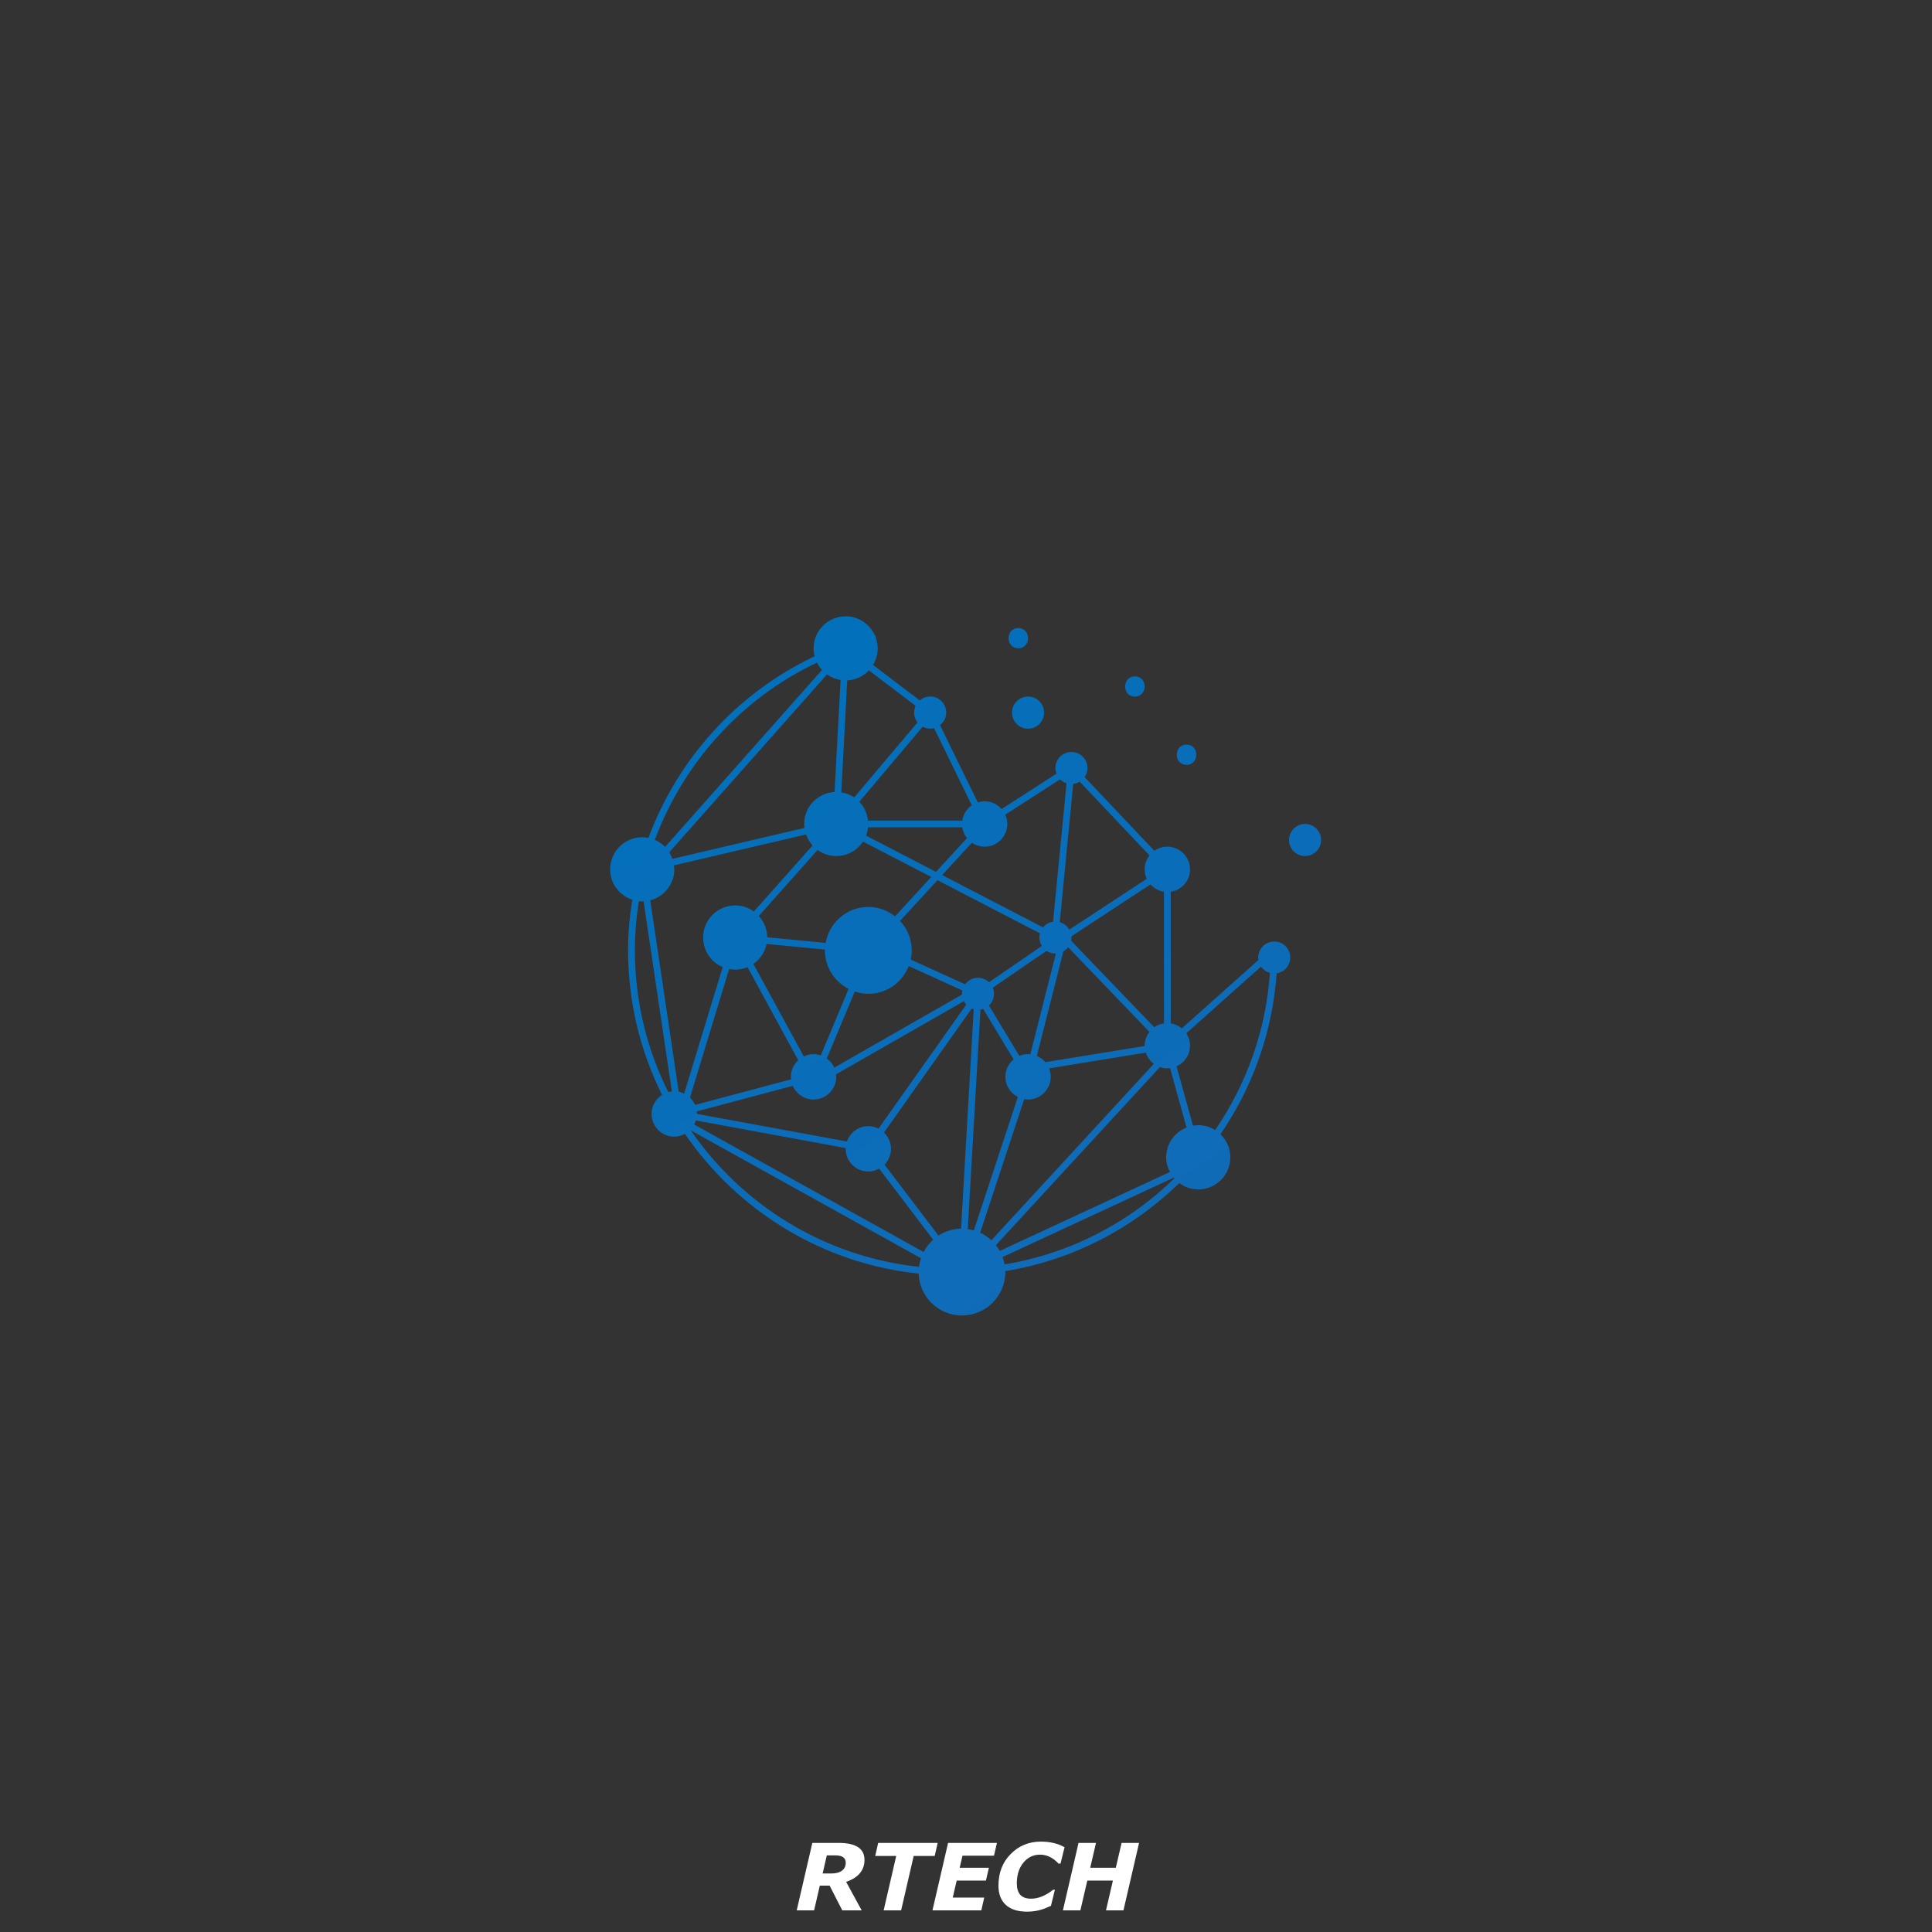 <svg xmlns="http://www.w3.org/2000/svg" xmlns:xlink="http://www.w3.org/1999/xlink" width="500" zoomAndPan="magnify" viewBox="0 0 375 375" height="500" preserveAspectRatio="xMidYMid meet" version="1.0"><rect x="0" y="0" width="375" height="375" fill="#333333" stroke="none"/><defs><g/><clipPath id="ce52755c02"><path d="M 118.426 119.605 L 256.426 119.605 L 256.426 255.355 L 118.426 255.355 Z M 118.426 119.605 " clip-rule="nonzero"/></clipPath><clipPath id="ce0d098479"><path d="M 199.543 135.203 C 201.266 135.203 202.656 136.594 202.656 138.316 C 202.656 140.043 201.266 141.434 199.543 141.434 C 197.82 141.434 196.43 140.043 196.43 138.316 C 196.43 136.594 197.82 135.203 199.543 135.203 Z M 250.438 185.859 C 250.438 187.414 249.293 188.695 247.797 188.926 C 246.988 200.453 243.082 211.141 236.887 220.148 C 238.066 221.281 238.809 222.863 238.809 224.633 C 238.809 228.074 236.02 230.867 232.582 230.867 C 231.199 230.867 229.926 230.395 228.895 229.633 C 219.832 238.469 208.141 244.605 195.113 246.727 C 195.113 246.785 195.133 246.848 195.133 246.906 C 195.133 251.566 191.359 255.336 186.707 255.336 C 182.156 255.336 178.477 251.719 178.309 247.211 C 159.5 245.23 143.133 234.941 132.945 220.082 C 132.324 220.418 131.629 220.625 130.871 220.625 C 128.441 220.625 126.469 218.648 126.469 216.215 C 126.469 214.66 127.281 213.293 128.5 212.512 C 124.289 204.059 121.91 194.543 121.91 184.473 C 121.91 181.152 122.203 177.871 122.719 174.641 C 120.234 173.82 118.426 171.5 118.426 168.742 C 118.426 165.305 121.215 162.512 124.652 162.512 C 125.062 162.512 125.469 162.559 125.859 162.633 C 131.516 147.418 142.926 134.586 158.023 127.434 C 158.055 127.422 158.09 127.406 158.129 127.387 C 158 126.898 157.914 126.387 157.914 125.855 C 157.914 122.418 160.703 119.625 164.141 119.625 C 166.645 119.625 168.797 121.117 169.777 123.25 C 169.812 123.246 169.844 123.23 169.871 123.227 L 170.098 124.145 C 170.254 124.691 170.363 125.254 170.363 125.852 C 170.363 127.031 170.016 128.125 169.449 129.059 L 178.527 135.953 C 179.07 135.48 179.773 135.191 180.547 135.191 C 182.27 135.191 183.66 136.582 183.66 138.305 C 183.66 139.301 183.191 140.176 182.461 140.746 L 189.793 155.75 C 190.211 155.617 190.648 155.527 191.113 155.527 C 192.43 155.527 193.598 156.117 194.406 157.031 L 205.062 150.168 C 204.938 149.824 204.855 149.461 204.855 149.078 C 204.855 147.352 206.246 145.961 207.969 145.961 C 209.691 145.961 211.082 147.352 211.082 149.078 C 211.082 149.73 210.879 150.336 210.531 150.84 L 224.062 165.137 C 224.781 164.641 225.641 164.34 226.582 164.34 C 229.012 164.34 230.984 166.316 230.984 168.75 C 230.984 170.957 229.355 172.773 227.238 173.09 L 227.238 198.645 C 228.051 198.762 228.781 199.109 229.383 199.613 L 244.266 186.328 C 244.246 186.176 244.219 186.023 244.219 185.863 C 244.219 184.141 245.609 182.75 247.332 182.75 C 249.047 182.742 250.438 184.133 250.438 185.859 Z M 223.309 171.668 L 207.941 181.75 C 207.949 181.82 207.961 181.895 207.961 181.973 C 207.961 182.184 207.941 182.391 207.902 182.59 L 224.039 199.387 C 224.586 198.996 225.23 198.738 225.926 198.637 L 225.926 173.078 C 224.887 172.926 223.977 172.414 223.309 171.668 Z M 222.176 202.973 C 222.176 201.957 222.527 201.043 223.105 200.293 L 207.32 183.855 C 207.07 184.18 206.766 184.453 206.406 184.656 L 201.254 204.949 C 201.895 205.219 202.445 205.645 202.891 206.168 L 222.191 203.027 C 222.184 203.004 222.176 202.992 222.176 202.973 Z M 167.508 163.355 C 166.395 165.043 164.484 166.156 162.312 166.156 C 160.957 166.156 159.719 165.715 158.691 164.977 L 147.285 177.797 C 148.277 178.891 148.902 180.328 148.914 181.922 L 160.262 183.016 C 160.949 179.059 164.387 176.035 168.539 176.035 C 170.508 176.035 172.289 176.738 173.727 177.863 L 180.762 170.215 Z M 181.676 169.227 L 187.695 162.68 C 187.219 162.082 186.895 161.371 186.773 160.582 L 168.473 160.582 C 168.414 161.148 168.301 161.691 168.102 162.195 Z M 186.715 192.902 C 186.715 192.68 186.742 192.453 186.789 192.242 L 176.383 187.508 C 175.164 190.664 172.125 192.902 168.539 192.902 C 167.621 192.902 166.746 192.719 165.918 192.445 L 160.48 205.453 C 161.109 205.902 161.613 206.512 161.93 207.227 L 186.727 193.043 C 186.723 192.988 186.715 192.949 186.715 192.902 Z M 146.23 187.098 L 156.023 205.055 C 156.598 204.777 157.234 204.609 157.914 204.609 C 158.406 204.609 158.871 204.711 159.312 204.855 L 164.711 191.941 C 161.996 190.543 160.113 187.738 160.113 184.473 C 160.113 184.418 160.129 184.367 160.129 184.312 L 148.797 183.219 C 148.473 184.824 147.531 186.195 146.23 187.098 Z M 153.875 210.762 L 135.23 215.727 C 135.25 215.887 135.277 216.039 135.277 216.203 L 164.395 221.566 C 164.988 219.836 166.613 218.59 168.539 218.59 C 169.254 218.59 169.918 218.773 170.516 219.074 L 187.543 195.004 C 187.355 194.805 187.203 194.582 187.078 194.336 L 162.266 208.535 C 162.289 208.691 162.312 208.852 162.312 209.012 C 162.312 211.445 160.34 213.418 157.91 213.418 C 156.109 213.418 154.551 212.324 153.875 210.762 Z M 189.828 189.789 C 190.656 189.789 191.402 190.121 191.961 190.648 L 202.215 183.609 C 201.914 183.133 201.738 182.578 201.738 181.973 C 201.738 181.688 201.789 181.422 201.855 181.156 L 181.961 170.844 L 174.691 178.746 C 176.09 180.25 176.965 182.25 176.965 184.473 C 176.965 185.082 176.891 185.68 176.773 186.25 L 187.336 191.055 C 187.898 190.293 188.801 189.789 189.828 189.789 Z M 191.953 195.164 L 197.848 204.941 C 198.371 204.723 198.941 204.602 199.539 204.602 C 199.691 204.602 199.828 204.629 199.977 204.648 L 204.949 185.074 C 204.914 185.074 204.891 185.082 204.855 185.082 C 204.219 185.082 203.633 184.891 203.133 184.559 L 192.703 191.711 C 192.855 192.074 192.934 192.473 192.934 192.891 C 192.934 193.797 192.555 194.602 191.953 195.164 Z M 205.699 178.992 C 206.492 179.215 207.148 179.738 207.547 180.441 L 222.582 170.574 C 222.324 170.008 222.172 169.391 222.172 168.734 C 222.172 167.715 222.535 166.781 223.117 166.039 L 209.574 151.727 C 209.195 151.953 208.77 152.098 208.312 152.152 Z M 188.641 163.578 L 182.875 169.852 L 202.457 180.004 C 202.938 179.43 203.609 179.023 204.395 178.91 L 207.016 152.031 C 206.539 151.879 206.102 151.629 205.758 151.277 L 195.121 158.129 C 195.371 158.68 195.516 159.289 195.516 159.934 C 195.516 162.367 193.543 164.34 191.113 164.34 C 190.199 164.336 189.352 164.055 188.641 163.578 Z M 166.797 155.625 C 167.727 156.594 168.32 157.867 168.473 159.277 L 186.781 159.277 C 186.965 158.051 187.641 156.984 188.621 156.309 L 181.305 141.328 C 181.066 141.387 180.812 141.426 180.555 141.426 C 180.023 141.426 179.535 141.281 179.098 141.051 Z M 163.293 153.801 C 164.215 153.949 165.07 154.273 165.805 154.777 L 178.09 140.215 C 177.688 139.691 177.43 139.035 177.43 138.316 C 177.43 137.848 177.543 137.402 177.727 137.004 L 168.652 130.117 C 167.586 131.254 166.109 131.977 164.445 132.062 Z M 129.906 165.43 C 130.156 165.828 130.348 166.25 130.508 166.703 L 156.168 160.695 C 156.133 160.445 156.086 160.191 156.086 159.926 C 156.086 156.598 158.703 153.902 161.988 153.73 L 163.156 131.98 C 162.18 131.828 161.289 131.457 160.527 130.906 Z M 127.102 163.016 C 127.852 163.34 128.527 163.805 129.09 164.383 L 159.551 130.039 C 159.16 129.613 158.836 129.133 158.578 128.613 C 143.82 135.605 132.652 148.148 127.102 163.016 Z M 130.41 211.848 L 124.918 174.941 C 124.824 174.945 124.746 174.969 124.652 174.969 C 124.426 174.969 124.215 174.926 124.004 174.902 C 123.508 178.035 123.23 181.23 123.23 184.461 C 123.23 194.344 125.574 203.684 129.715 211.973 C 129.934 211.914 130.172 211.875 130.41 211.848 Z M 140.27 187.715 C 138.039 186.766 136.477 184.551 136.477 181.973 C 136.477 178.535 139.266 175.742 142.703 175.742 C 144.055 175.742 145.297 176.188 146.324 176.922 L 157.723 164.102 C 157.168 163.488 156.738 162.766 156.457 161.969 L 130.801 167.973 C 130.832 168.227 130.879 168.477 130.879 168.742 C 130.879 171.641 128.891 174.059 126.211 174.754 L 131.738 211.895 C 132.117 211.969 132.469 212.105 132.801 212.266 Z M 133.926 213.043 C 134.344 213.438 134.68 213.922 134.914 214.461 L 153.559 209.496 C 153.539 209.336 153.512 209.176 153.512 209.012 C 153.512 207.73 154.062 206.59 154.934 205.789 L 145.094 187.727 C 144.359 188.031 143.551 188.203 142.703 188.203 C 142.297 188.203 141.906 188.156 141.523 188.086 Z M 178.762 244.227 L 134.078 219.398 C 144.047 233.895 160.023 243.938 178.391 245.887 C 178.457 245.316 178.582 244.758 178.762 244.227 Z M 181.125 240.621 L 170.645 226.836 C 170.016 227.18 169.309 227.391 168.539 227.391 C 166.109 227.391 164.137 225.418 164.137 222.984 C 164.137 222.938 164.148 222.891 164.148 222.84 L 135.066 217.48 C 134.98 217.754 134.871 218.02 134.742 218.266 L 179.27 243.008 C 179.746 242.105 180.371 241.297 181.125 240.621 Z M 189 195.895 C 188.867 195.855 188.727 195.82 188.602 195.766 L 171.586 219.82 C 172.422 220.625 172.945 221.746 172.945 222.992 C 172.945 224.184 172.469 225.266 171.691 226.059 L 182.152 239.82 C 183.422 239 184.926 238.516 186.543 238.48 Z M 189.02 238.82 L 197.562 212.922 C 196.133 212.191 195.141 210.723 195.141 209.004 C 195.141 207.641 195.77 206.438 196.742 205.629 L 190.836 195.828 C 190.664 195.887 190.488 195.934 190.305 195.961 L 187.848 238.566 C 188.246 238.629 188.637 238.715 189.02 238.82 Z M 223.957 206.492 C 223.238 205.949 222.695 205.191 222.41 204.312 L 203.625 207.375 C 203.828 207.883 203.949 208.434 203.949 209.012 C 203.949 211.445 201.977 213.418 199.543 213.418 C 199.293 213.418 199.047 213.387 198.801 213.348 L 190.25 239.262 C 191.059 239.637 191.789 240.133 192.43 240.727 Z M 227.938 228.73 C 227.898 228.684 227.859 228.633 227.82 228.586 L 194.598 243.996 C 194.762 244.453 194.902 244.926 194.992 245.414 C 207.691 243.328 219.09 237.34 227.938 228.73 Z M 230.305 218.84 L 227.105 207.32 C 226.926 207.34 226.754 207.375 226.574 207.375 C 226.07 207.375 225.594 207.273 225.145 207.117 L 193.297 241.695 C 193.578 242.047 193.816 242.414 194.035 242.809 L 227.078 227.484 C 226.629 226.621 226.348 225.66 226.348 224.621 C 226.363 221.988 228 219.758 230.305 218.84 Z M 246.492 188.84 C 245.781 188.641 245.168 188.211 244.762 187.613 L 230.258 200.559 C 230.707 201.25 230.98 202.078 230.98 202.965 C 230.98 204.754 229.906 206.293 228.371 206.984 L 231.562 218.496 C 231.895 218.445 232.23 218.391 232.582 218.391 C 233.789 218.391 234.902 218.75 235.855 219.34 C 241.895 210.543 245.703 200.102 246.492 188.84 Z M 253.312 159.926 C 251.59 159.926 250.199 161.32 250.199 163.043 C 250.199 164.766 251.59 166.156 253.312 166.156 C 255.035 166.156 256.426 164.766 256.426 163.043 C 256.426 161.324 255.027 159.926 253.312 159.926 Z M 197.648 125.824 C 200.168 125.824 200.172 121.906 197.648 121.906 C 195.133 121.906 195.133 125.824 197.648 125.824 Z M 230.305 148.453 C 232.82 148.453 232.828 144.535 230.305 144.535 C 227.785 144.535 227.781 148.453 230.305 148.453 Z M 220.281 135.203 C 222.801 135.203 222.805 131.285 220.281 131.285 C 217.766 131.285 217.758 135.203 220.281 135.203 Z M 220.281 135.203 " clip-rule="nonzero"/></clipPath><linearGradient x1="1820.417" gradientTransform="matrix(0.066, 0, 0, 0.066, 118.427, 119.626)" y1="2211.288" x2="319.071" gradientUnits="userSpaceOnUse" y2="-198.766" id="c9737dc429"><stop stop-opacity="1" stop-color="rgb(7.516%, 41.669%, 71.579%)" offset="0"/><stop stop-opacity="1" stop-color="rgb(7.397%, 41.71%, 71.613%)" offset="0.031"/><stop stop-opacity="1" stop-color="rgb(7.161%, 41.794%, 71.68%)" offset="0.062"/><stop stop-opacity="1" stop-color="rgb(6.924%, 41.876%, 71.745%)" offset="0.094"/><stop stop-opacity="1" stop-color="rgb(6.688%, 41.959%, 71.812%)" offset="0.125"/><stop stop-opacity="1" stop-color="rgb(6.45%, 42.043%, 71.88%)" offset="0.156"/><stop stop-opacity="1" stop-color="rgb(6.213%, 42.125%, 71.947%)" offset="0.188"/><stop stop-opacity="1" stop-color="rgb(5.977%, 42.207%, 72.012%)" offset="0.219"/><stop stop-opacity="1" stop-color="rgb(5.74%, 42.29%, 72.079%)" offset="0.25"/><stop stop-opacity="1" stop-color="rgb(5.504%, 42.374%, 72.147%)" offset="0.281"/><stop stop-opacity="1" stop-color="rgb(5.267%, 42.456%, 72.214%)" offset="0.312"/><stop stop-opacity="1" stop-color="rgb(5.031%, 42.538%, 72.279%)" offset="0.344"/><stop stop-opacity="1" stop-color="rgb(4.794%, 42.621%, 72.346%)" offset="0.375"/><stop stop-opacity="1" stop-color="rgb(4.556%, 42.705%, 72.414%)" offset="0.388"/><stop stop-opacity="1" stop-color="rgb(4.439%, 42.746%, 72.447%)" offset="0.406"/><stop stop-opacity="1" stop-color="rgb(4.32%, 42.787%, 72.481%)" offset="0.438"/><stop stop-opacity="1" stop-color="rgb(4.083%, 42.87%, 72.546%)" offset="0.469"/><stop stop-opacity="1" stop-color="rgb(3.847%, 42.953%, 72.614%)" offset="0.5"/><stop stop-opacity="1" stop-color="rgb(3.61%, 43.036%, 72.681%)" offset="0.531"/><stop stop-opacity="1" stop-color="rgb(3.374%, 43.118%, 72.748%)" offset="0.562"/><stop stop-opacity="1" stop-color="rgb(3.137%, 43.201%, 72.813%)" offset="0.594"/><stop stop-opacity="1" stop-color="rgb(2.901%, 43.285%, 72.881%)" offset="0.612"/><stop stop-opacity="1" stop-color="rgb(2.783%, 43.326%, 72.914%)" offset="0.625"/><stop stop-opacity="1" stop-color="rgb(2.664%, 43.367%, 72.948%)" offset="0.656"/><stop stop-opacity="1" stop-color="rgb(2.426%, 43.449%, 73.015%)" offset="0.688"/><stop stop-opacity="1" stop-color="rgb(2.19%, 43.532%, 73.08%)" offset="0.719"/><stop stop-opacity="1" stop-color="rgb(1.953%, 43.616%, 73.148%)" offset="0.75"/><stop stop-opacity="1" stop-color="rgb(1.717%, 43.698%, 73.215%)" offset="0.781"/><stop stop-opacity="1" stop-color="rgb(1.48%, 43.781%, 73.282%)" offset="0.812"/><stop stop-opacity="1" stop-color="rgb(1.244%, 43.863%, 73.347%)" offset="0.844"/><stop stop-opacity="1" stop-color="rgb(1.007%, 43.947%, 73.415%)" offset="0.875"/><stop stop-opacity="1" stop-color="rgb(0.771%, 44.029%, 73.482%)" offset="0.906"/><stop stop-opacity="1" stop-color="rgb(0.533%, 44.112%, 73.549%)" offset="0.938"/><stop stop-opacity="1" stop-color="rgb(0.296%, 44.196%, 73.615%)" offset="0.969"/><stop stop-opacity="1" stop-color="rgb(0.089%, 44.267%, 73.674%)" offset="1"/></linearGradient></defs><g clip-path="url(#ce52755c02)"><g clip-path="url(#ce0d098479)"><path fill="url(#c9737dc429)" d="M 118.426 119.625 L 118.426 255.336 L 256.426 255.336 L 256.426 119.625 Z M 118.426 119.625 " fill-rule="nonzero"/></g></g><g fill="#ffffff" fill-opacity="1"><g transform="translate(154.125, 370.8)"><g><path d="M 10.109 -5.531 L 13.125 0 L 9.359 0 L 6.906 -4.797 L 5 -4.797 L 3.891 0 L 0.516 0 L 3.547 -13.094 L 8.656 -13.094 C 12 -13.094 13.672 -11.992 13.672 -9.797 C 13.672 -7.773 12.484 -6.352 10.109 -5.531 Z M 6.359 -10.672 L 5.547 -7.156 L 7.203 -7.156 C 8.109 -7.156 8.805 -7.336 9.297 -7.703 C 9.785 -8.066 10.031 -8.578 10.031 -9.234 C 10.031 -10.191 9.363 -10.672 8.031 -10.672 Z M 6.359 -10.672 "/></g></g><g transform="translate(168.205, 370.8)"><g><path d="M 13.219 -10.562 L 9.141 -10.562 L 6.703 0 L 3.312 0 L 5.75 -10.562 L 1.672 -10.562 L 2.25 -13.094 L 13.797 -13.094 Z M 13.219 -10.562 "/></g></g><g transform="translate(180.475, 370.8)"><g><path d="M 13.031 -13.094 L 12.453 -10.609 L 6.344 -10.609 L 5.797 -8.266 L 11.469 -8.266 L 10.891 -5.781 L 5.219 -5.781 L 4.453 -2.484 L 10.562 -2.484 L 10 0 L 0.516 0 L 3.547 -13.094 Z M 13.031 -13.094 "/></g></g><g transform="translate(192.77, 370.8)"><g><path d="M 13.859 -12.25 L 13.078 -9.078 L 12.688 -9.078 C 11.625 -10.234 10.426 -10.812 9.094 -10.812 C 7.789 -10.812 6.711 -10.289 5.859 -9.25 C 5.016 -8.207 4.594 -6.867 4.594 -5.234 C 4.594 -3.254 5.508 -2.266 7.344 -2.266 C 8.758 -2.266 10.191 -2.844 11.641 -4 L 11.984 -4 L 11.219 -0.875 C 11.031 -0.789 10.723 -0.66 10.297 -0.484 C 9.16 0.004 7.922 0.25 6.578 0.25 C 4.797 0.25 3.426 -0.18 2.469 -1.047 C 1.508 -1.922 1.031 -3.172 1.031 -4.797 C 1.031 -7.297 1.82 -9.344 3.406 -10.938 C 4.988 -12.539 6.938 -13.344 9.25 -13.344 C 11.051 -13.344 12.586 -12.977 13.859 -12.25 Z M 13.859 -12.25 "/></g></g><g transform="translate(205.796, 370.8)"><g><path d="M 15.297 -13.094 L 12.266 0 L 8.875 0 L 10.219 -5.781 L 5.25 -5.781 L 3.906 0 L 0.516 0 L 3.547 -13.094 L 6.938 -13.094 L 5.812 -8.266 L 10.781 -8.266 L 11.906 -13.094 Z M 15.297 -13.094 "/></g></g></g></svg>